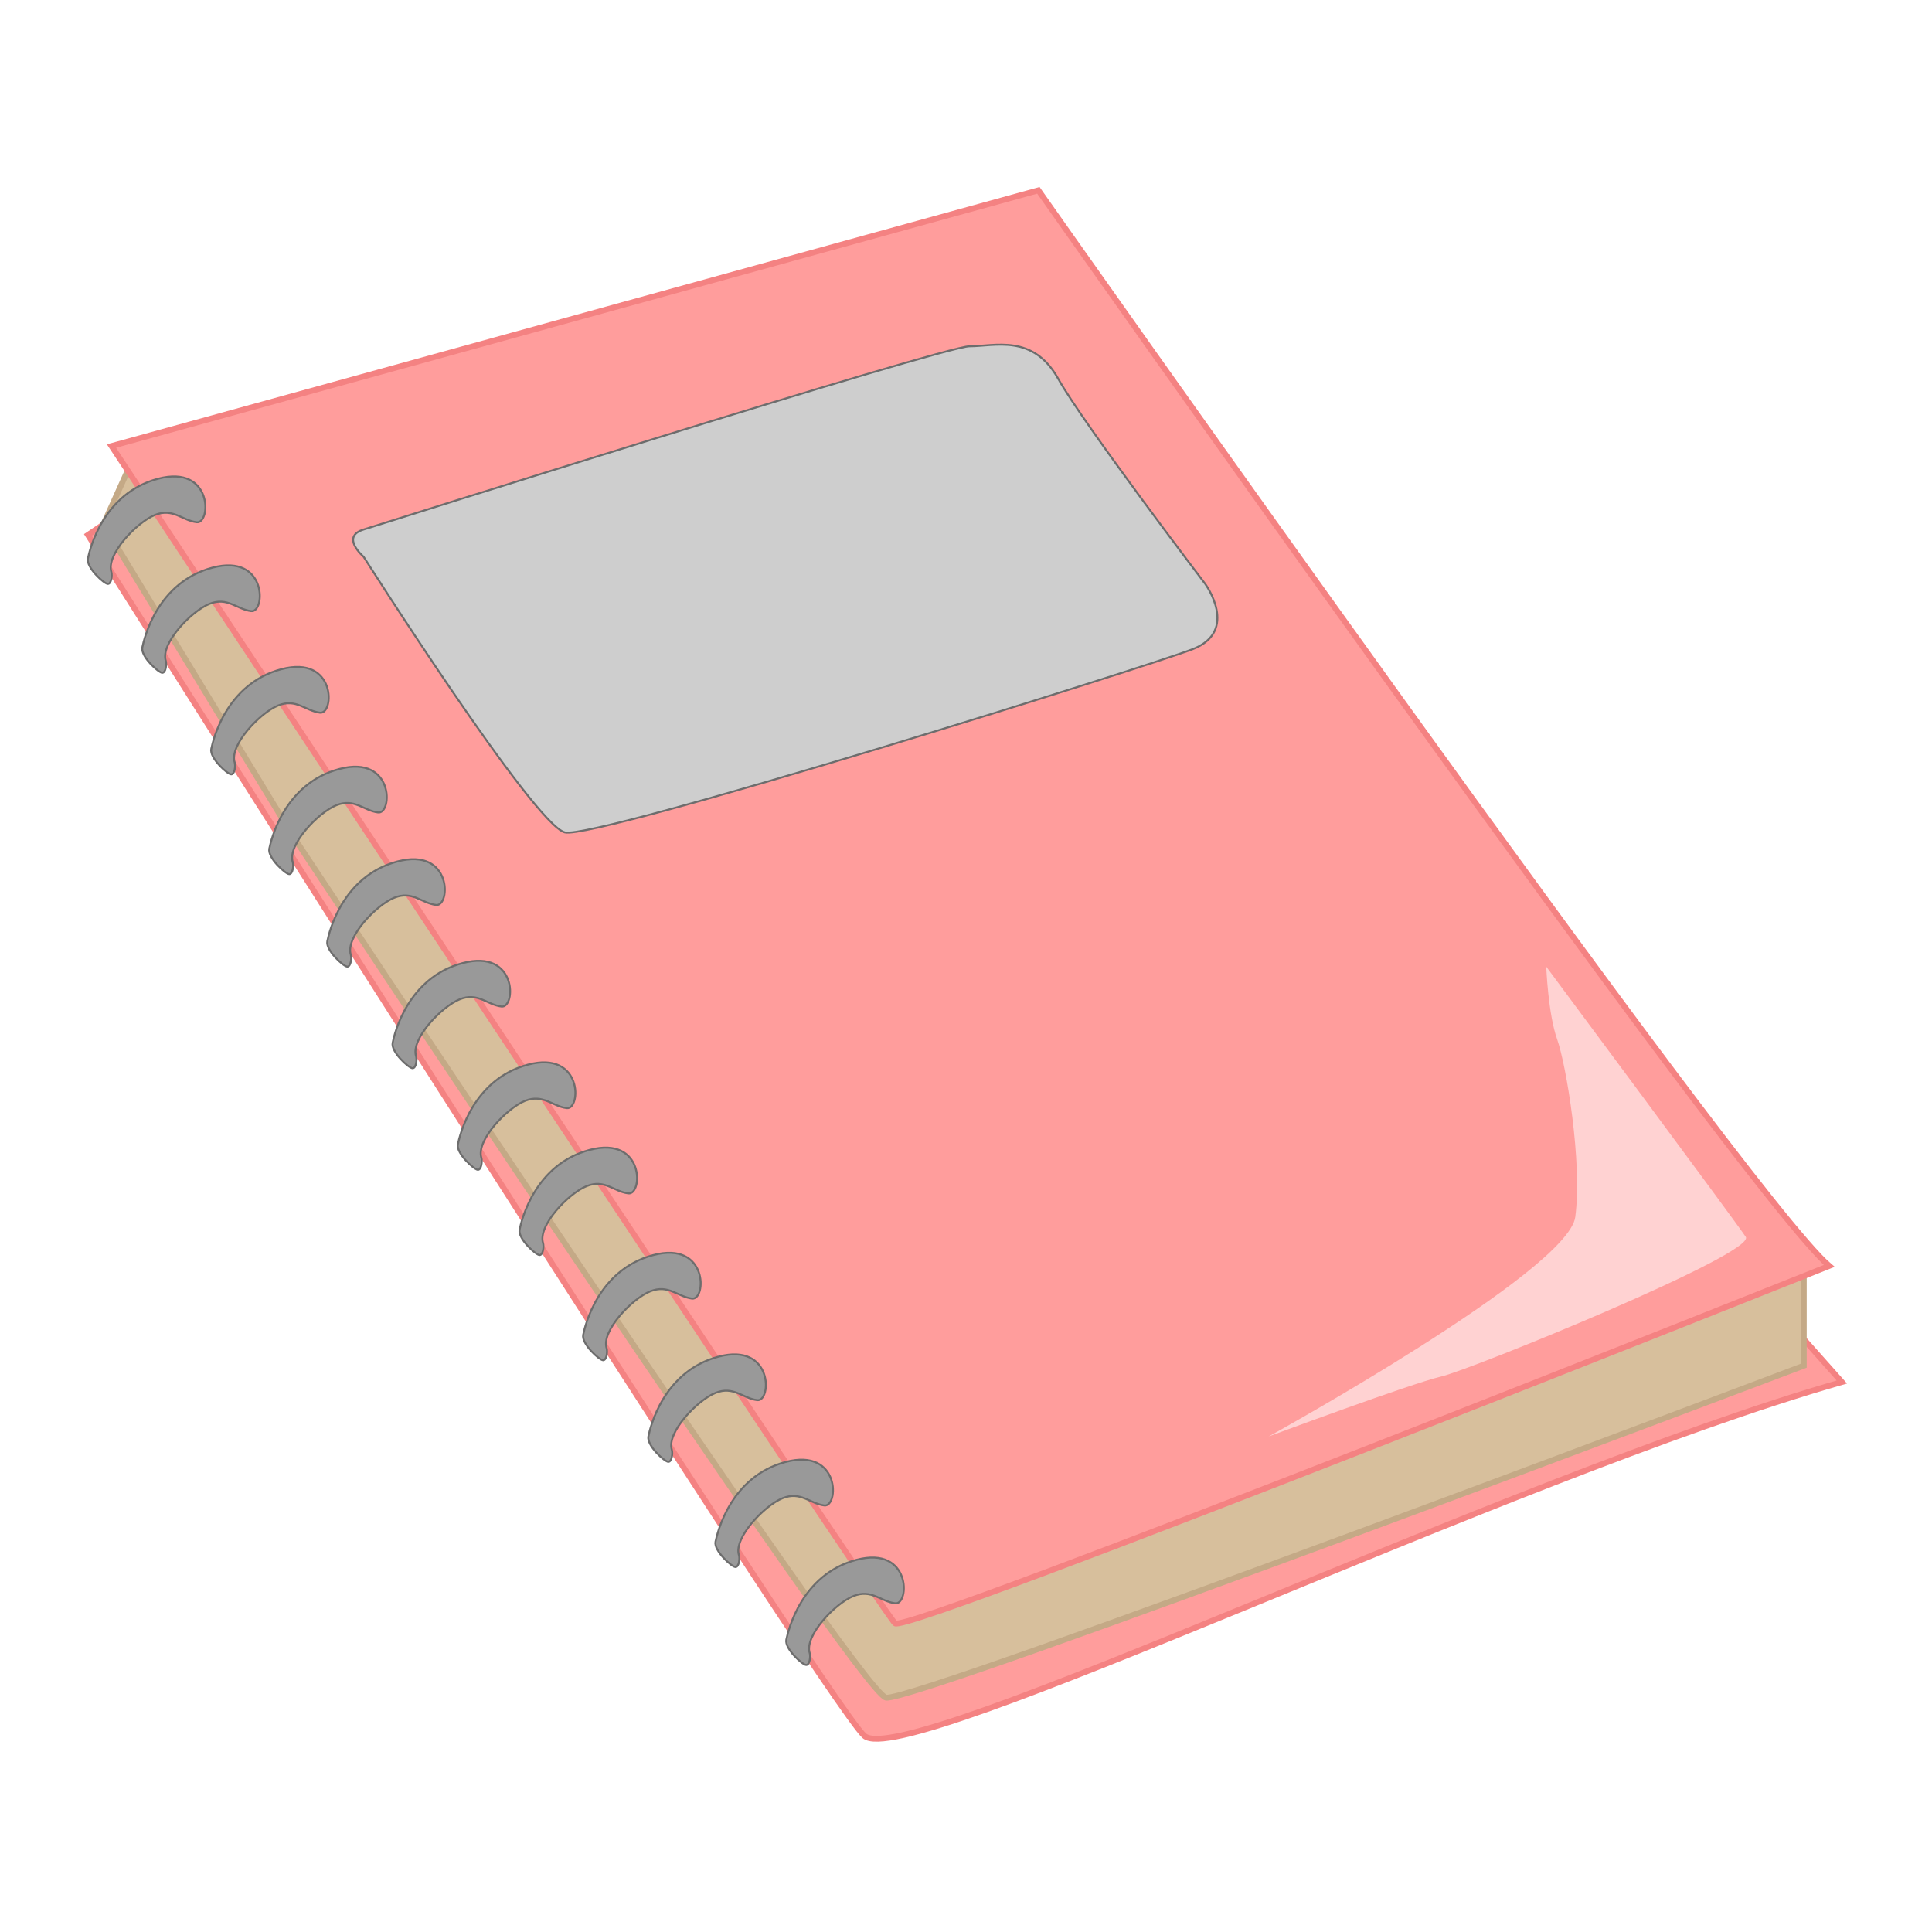 <svg id="Layer_2" data-name="Layer 2" xmlns="http://www.w3.org/2000/svg" viewBox="0 0 1000 1000"><defs><style>.cls-1{fill:#ff9d9c;stroke:#f48282;}.cls-1,.cls-2,.cls-3,.cls-4{stroke-miterlimit:10;}.cls-1,.cls-2{stroke-width:3px;}.cls-2{fill:#d7bf9c;stroke:#c4a986;}.cls-3{fill:#999;}.cls-3,.cls-4{stroke:#6d6d6d;}.cls-4{fill:#cecece;}.cls-5{fill:#ffd2d2;}</style></defs><title>notebook</title><path class="cls-1" d="M45.5,276.88S426.67,879.63,447.33,898.4s332.35-133.31,506-183.07L862.3,613,257.68,253.41,92.44,245Z"/><path class="cls-2" d="M933.65,652.42v54.46s-461,174.62-475.06,171.81-307-446-307-446L53.51,271.43,68,239.33,447.33,473.1,612.56,662.75Z"/><path class="cls-1" d="M946.8,655.24s-476.94,190.59-483.51,185S57.7,230.88,57.7,230.88L537.46,98.5S902.67,617.69,946.8,655.24Z"/><path class="cls-3" d="M57.64,296.07c.52,1.63.06,6.16-1.82,6.16s-11.26-8.45-10.32-13.14,7.78-33.75,36.28-41.29,27.56,23.45,20,22.51-12.21-7.51-21.6-3.76S54.76,287.09,57.64,296.07Z"/><path class="cls-3" d="M85.81,342.07c.52,1.63.06,6.17-1.82,6.17s-11.27-8.45-10.33-13.15,7.78-33.75,36.28-41.28,27.56,23.44,20.05,22.5-12.2-7.51-21.59-3.75S82.93,333.09,85.81,342.07Z"/><path class="cls-3" d="M121.48,394.65c.52,1.63.06,6.16-1.81,6.16s-11.27-8.45-10.33-13.14,7.78-33.75,36.28-41.29,27.56,23.45,20,22.51-12.21-7.51-21.59-3.76S118.6,385.67,121.48,394.65Z"/><path class="cls-3" d="M151.53,446.28c.52,1.63.06,6.17-1.82,6.17S138.44,444,139.38,439.3s7.78-33.75,36.28-41.28,27.56,23.45,20.05,22.51-12.2-7.51-21.59-3.76S148.65,437.31,151.53,446.28Z"/><path class="cls-3" d="M181.57,494.17c.52,1.63.06,6.16-1.82,6.16s-11.26-8.45-10.33-13.14,7.78-33.76,36.29-41.29,27.56,23.45,20,22.51-12.21-7.51-21.6-3.76S178.69,485.19,181.57,494.17Z"/><path class="cls-3" d="M215.37,546.74c.52,1.63.06,6.17-1.82,6.17s-11.27-8.45-10.33-13.15S211,506,239.5,498.48s27.57,23.44,20.05,22.5-12.2-7.51-21.59-3.75S212.49,537.76,215.37,546.74Z"/><path class="cls-3" d="M249.17,599.32c.52,1.63.06,6.16-1.82,6.16S236.08,597,237,592.34s7.78-33.75,36.28-41.29,27.56,23.45,20.05,22.51-12.2-7.51-21.59-3.76S246.29,590.34,249.17,599.32Z"/><path class="cls-3" d="M281.09,643.44c.52,1.63.06,6.17-1.82,6.17s-11.27-8.45-10.33-13.15,7.78-33.75,36.28-41.28,27.57,23.45,20,22.51-12.2-7.51-21.59-3.76S278.21,634.46,281.09,643.44Z"/><path class="cls-3" d="M314,697.9c.52,1.63.06,6.16-1.82,6.16s-11.27-8.45-10.33-13.14,7.78-33.75,36.28-41.29,27.57,23.45,20.05,22.51-12.2-7.51-21.59-3.76S311.07,688.92,314,697.9Z"/><path class="cls-3" d="M347.75,750.47c.52,1.63.06,6.17-1.82,6.17s-11.27-8.45-10.33-13.15,7.78-33.75,36.28-41.28,27.56,23.44,20.05,22.51-12.2-7.52-21.59-3.76S344.87,741.49,347.75,750.47Z"/><path class="cls-3" d="M382.48,804.93c.53,1.63.06,6.16-1.81,6.16S369.4,802.64,370.34,798s7.78-33.75,36.28-41.29,27.56,23.45,20.05,22.51-12.2-7.51-21.59-3.76S379.61,796,382.48,804.93Z"/><path class="cls-3" d="M419.1,855.63c.52,1.62.06,6.16-1.82,6.16S406,853.34,407,848.64s7.78-33.75,36.29-41.28,27.56,23.45,20.05,22.51-12.21-7.51-21.6-3.76S416.22,846.65,419.1,855.63Z"/><path class="cls-4" d="M188.2,274.07s300.43-94.83,313.58-94.83,32.86-6.57,46,16.9,76.05,106.09,76.05,106.09,17.84,24.41-6.57,33.8-308.89,98.58-324.85,94.82S188.2,288.15,188.2,288.15,176,277.82,188.2,274.07Z"/><path class="cls-5" d="M800.33,500.33S898,631.77,903.61,640.22s-141.77,68.54-157.73,72.29-89.19,31-89.19,31,154.91-85.43,158.67-113.6-4.7-78.86-9.39-92S800.33,500.33,800.33,500.33Z"/></svg>
